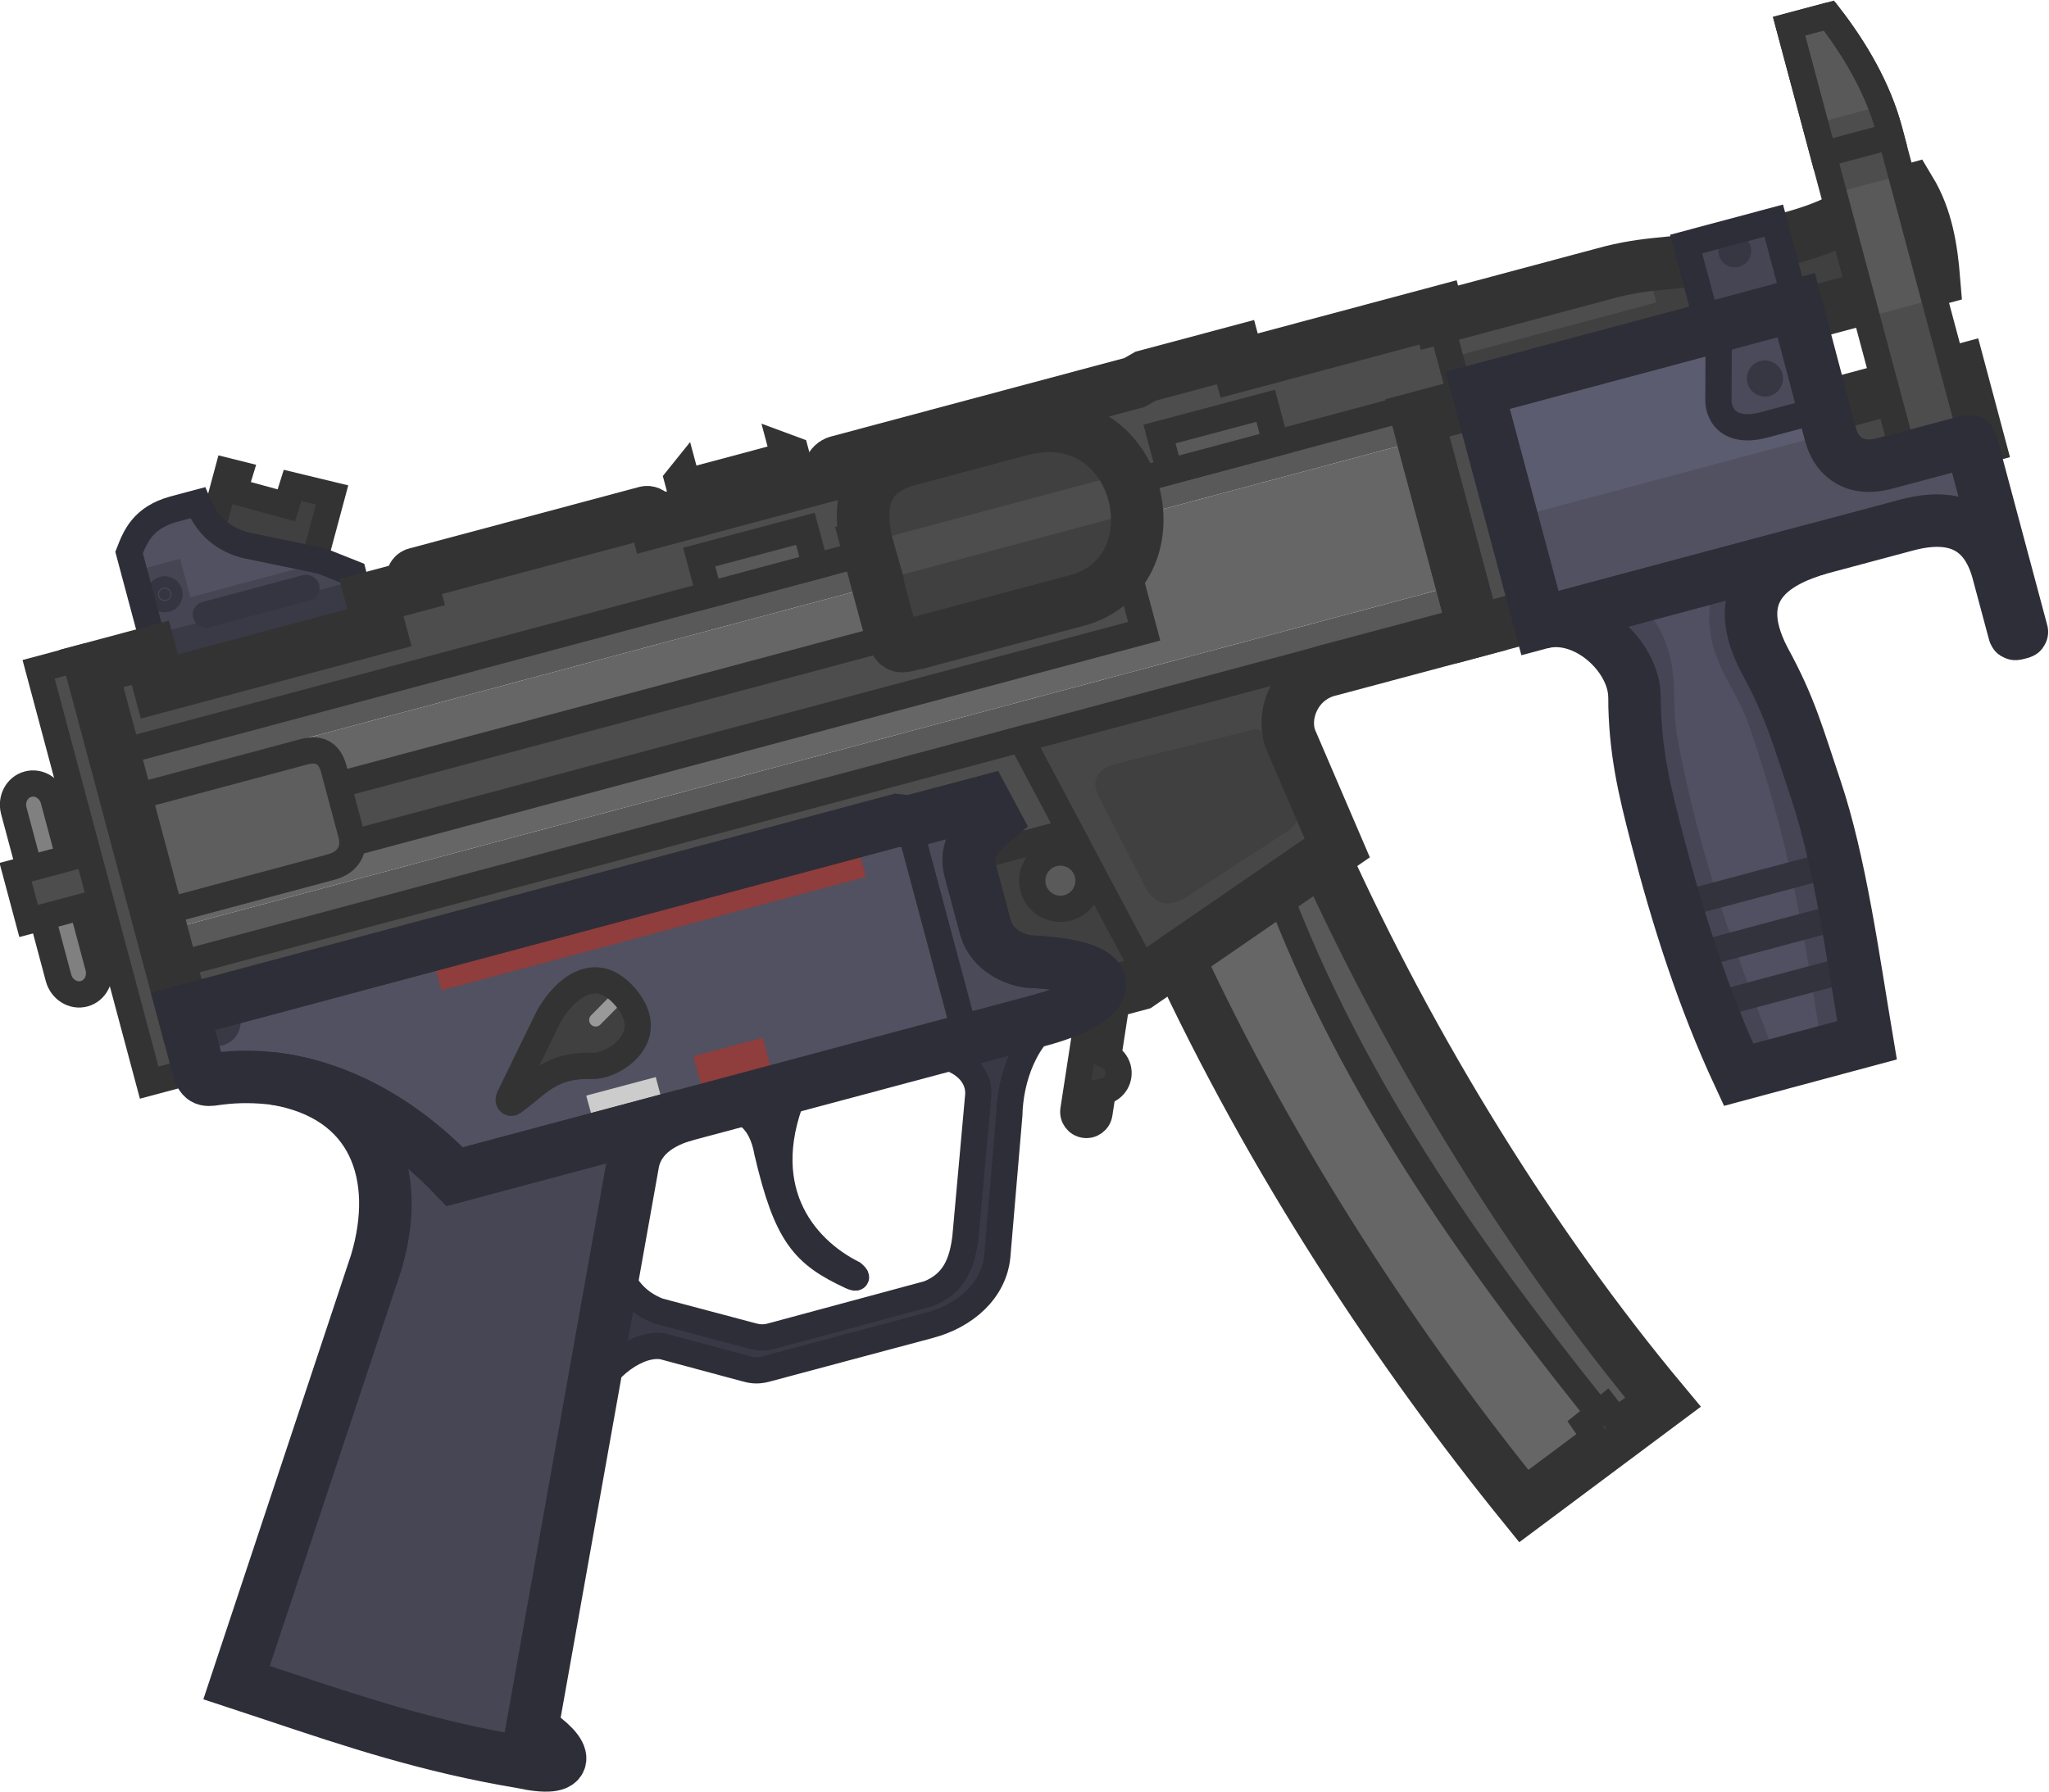 <?xml version="1.0" encoding="UTF-8" standalone="no"?>
<svg
   width="108.668"
   height="95.078"
   viewBox="0 0 108.668 95.078"
   fill="none"
   version="1.1"
   id="svg73"
   xmlns="http://www.w3.org/2000/svg"
   xmlns:svg="http://www.w3.org/2000/svg">
  <g
     clip-path="url(#clip0_3608_4683)"
     id="g73"
     transform="matrix(0.976,0.262,-0.262,0.976,15.951,-21.996)">
    <path
       d="m 56.935,62.722 -0.003,0.002 -5.92,3.418 c 2.084,-0.778 3.652,-0.05 3.881,1.212 l 1.28,7.358 c 0.184,1.322 0.078,2.47 -1.103,3.359 l -7.418,4.306 c -0.388,0.212 -0.676,0.244 -1.117,0.234 l -4.91,0.013 C 40.483,82.507 39.379,81.9 38.745,80.547 l 0.628,7.313 c 0.452,-2.111 1.978,-3.573 3.142,-3.505 l 4.182,0.002 c 0.441,0.011 0.728,-0.022 1.117,-0.234 l 7.711,-4.452 c 1.72,-0.98 2.813,-2.658 2.52,-4.428 l -1.315,-7.338 c -0.437,-1.781 -0.339,-4.263 1.221,-5.827 -0.3,0.211 -0.639,0.426 -1.015,0.644 z"
       fill="#393946"
       stroke="#2e2e38"
       stroke-width="1.378"
       stroke-miterlimit="3.994"
       id="path1" />
    <path
       d="m 67.68,21.637 3e-4,5e-4 2.073,3.59 -2.148,1.24 0.317,0.549 24.307,-14.034 C 91.673,11.43 91.01,9.938 89.793,8.765 87.011,10.394 87.382,11.024 84.62,12.681 l -2.53,1.46 c -2.605,1.48 -4.144,1.607 -6.353,2.844 z"
       fill="#404040"
       id="path2" />
    <path
       d="m 77.459,16.161 c -0.544,0.224 -1.104,0.481 -1.714,0.823 l -8.058,4.652 1.082,1.875 9.699,-5.6 z"
       fill="#4d4d4d"
       id="path3" />
    <path
       d="M 7.346,63.351 68.509,28.038 72.426,34.823 11.263,70.136 Z"
       fill="#666666"
       id="path4" />
    <path
       fill-rule="evenodd"
       clip-rule="evenodd"
       d="m 73.723,37.061 -1.293,-2.239 -61.165,35.313 0.952,1.648 39.991,-23.089 0.477,0.512 z"
       fill="#595959"
       id="path5" />
    <path
       d="m 67.805,26.809 3.476,-2.007 5.92,10.253 -3.476,2.007 z"
       fill="#4d4d4d"
       stroke="#333333"
       stroke-width="2.756"
       stroke-miterlimit="3.994"
       id="path6" />
    <path
       d="M 6.441,61.778 67.605,26.466 68.511,28.036 7.348,63.349 Z"
       fill="#595959"
       id="path7" />
    <path
       d="m 13.966,49.431 0.001,-3.741 -2.13,0.054 -0.046,1.095 -2.828,-0.013 0.031,-0.931 -0.638,0.011 -0.001,3.609"
       fill="#404040"
       stroke="#333333"
       stroke-width="1.378"
       stroke-miterlimit="3.994"
       id="path8" />
    <path
       d="m 4.463,51.373 2.685,4.65 -0.242,0.14 0.915,1.585 10.352,-5.977 -0.816,-1.413 -0.535,0.309 -0.715,-1.281 -1.772,-0.207 -4.108,0.238 C 8.821,49.402 7.936,48.779 7.261,47.913 L 6.117,48.574 C 4.693,49.419 4.561,50.46 4.463,51.373 Z"
       fill="#454554"
       id="path9" />
    <path
       d="m 4.966,52.245 2.164,-1.249 1.044,1.809 6.26,-3.614 -0.101,-0.012 -4.108,0.238 C 8.82,49.401 7.936,48.779 7.261,47.913 l -1.144,0.66 c -1.424,0.845 -1.557,1.886 -1.654,2.799 z"
       fill="#515162"
       id="path10" />
    <path
       d="m 16.291,49.721 -9.588,5.536 0.442,0.766 -0.242,0.14 0.915,1.585 10.352,-5.977 -0.816,-1.413 -0.535,0.309 z"
       fill="#3a3a46"
       id="path11" />
    <path
       d="M 7.09,52.855 C 7.172,52.997 7.124,53.178 6.982,53.26 6.84,53.342 6.659,53.293 6.577,53.151 6.495,53.01 6.544,52.828 6.685,52.746 6.827,52.664 7.009,52.713 7.09,52.855 Z"
       fill="#353541"
       stroke="#353541"
       stroke-width="1.302"
       stroke-miterlimit="3.994"
       id="path12" />
    <path
       d="m 4.463,51.373 2.685,4.65 -0.242,0.14 0.915,1.585 10.352,-5.977 -0.816,-1.413 -0.535,0.309 -0.715,-1.281 -1.772,-0.207 -4.108,0.238 C 8.821,49.402 7.936,48.779 7.261,47.913 L 6.117,48.574 C 4.693,49.419 4.561,50.46 4.463,51.373 Z"
       stroke="#2e2e38"
       stroke-width="1.378"
       stroke-miterlimit="3.994"
       id="path13" />
    <path
       d="m 32.178,41.805 -0.934,-1.618 0.234,-0.531 0.305,0.527 4.54,-2.621 -0.301,-0.521 0.808,0.075 0.867,1.502"
       fill="#404040"
       stroke="#333333"
       stroke-width="1.378"
       stroke-miterlimit="3.994"
       id="path14" />
    <path
       d="M 6.905,56.164 4.128,57.767 6.445,61.781 69.757,25.228 67.539,21.387 58.181,26.79 57.815,26.156 53.581,28.6 53.108,29.072 39.218,37.091 c -0.43,0.211 -0.406,0.631 -0.298,0.819 l -8.175,4.72 c -0.118,-0.212 -0.41,-0.454 -0.637,-0.328 l -10.787,6.228 c -0.273,0.13 -0.142,0.484 -0.015,0.705 L 17.356,50.36 18.172,51.773 7.82,57.749 Z"
       fill="#4d4d4d"
       stroke="#333333"
       stroke-width="1.378"
       stroke-miterlimit="3.994"
       id="path15" />
    <path
       d="m 51.188,55.472 4.776,-2.758 5.941,6.366 -0.362,0.419 -2.176,1.256 c 0.695,-1.072 -0.368,-1.645 -3.787,-0.885 -0.689,0.077 -1.929,-0.06 -2.581,-1.096 l -1.54,-2.667 C 51.323,55.889 51.236,55.677 51.188,55.472 Z"
       fill="#404040"
       id="path16" />
    <path
       d="m 62.919,57.377 c 7.837,9.393 16.86,17.301 25.212,23.362 l 5.642,-7.161 C 85.074,67.454 76.289,59.228 68.961,50.278"
       fill="#666666"
       id="path17" />
    <path
       d="m 68.962,50.278 c 7.328,8.95 16.113,17.176 24.812,23.3 l -1.854,2.353 C 82.789,69.313 73.891,62.131 67.045,52.53 Z"
       fill="#595959"
       stroke="#333333"
       stroke-width="1.378"
       stroke-miterlimit="3.994"
       id="path18" />
    <path
       d="m 62.919,57.377 c 7.837,9.393 16.86,17.301 25.212,23.362 l 5.642,-7.161 C 85.074,67.454 76.289,59.228 68.961,50.278"
       stroke="#333333"
       stroke-width="2.756"
       stroke-miterlimit="3.994"
       id="path19" />
    <path
       d="m 65.981,45.17 c -0.95,-1.121 -0.743,-3.308 1.006,-4.212 L 66.644,40.364 52.215,48.7 l 9.694,10.388 7.81,-9.177 z"
       fill="#474747"
       stroke="#333333"
       stroke-width="1.378"
       stroke-miterlimit="3.994"
       id="path20" />
    <path
       d="m 41.943,71.375 c 1.15,-0.214 2.254,0.054 3.035,1.725 2.113,3.933 3.218,4.666 5.938,5.14 0.338,0.049 0.323,-0.03 0.043,-0.163 -2.87,-0.594 -6.325,-3.006 -5.39,-8.796 z"
       fill="#353541"
       stroke="#2e2e38"
       stroke-width="1.378"
       stroke-miterlimit="3.994"
       stroke-linecap="round"
       id="path21" />
    <path
       d="m 13.44,73.9 33.59,-19.399 0.653,-0.098 3.542,-2.037 0.75,0.799 c -0.597,0.87 -1.227,1.805 -0.515,2.947 l 1.54,2.667 c 0.652,1.036 1.892,1.173 2.582,1.096 5.199,-1.157 4.949,0.772 1.354,2.849 l -27.474,15.862 c -4.786,-2.924 -9.625,-3.267 -13.277,-1.769 -0.54,0.222 -0.78,0.407 -1.138,-0.135 z"
       fill="#515161"
       id="path22" />
    <path
       d="m 51.221,52.364 -3.542,2.038 -0.064,0.009 5.928,10.267 3.388,-1.956 c 3.595,-2.078 3.845,-4.006 -1.354,-2.849 -0.689,0.077 -1.929,-0.06 -2.581,-1.096 L 51.456,56.11 c -0.712,-1.142 -0.082,-2.076 0.515,-2.947 z"
       fill="#4a4a59"
       stroke="#2e2e38"
       stroke-width="1.378"
       stroke-miterlimit="3.994"
       id="path23" />
    <path
       d="m 64.545,45.381 2.4,2.817 c 0.444,0.464 0.684,0.628 0.005,1.562 l -4.323,4.817 c -0.697,0.625 -1.245,0.664 -1.989,0.058 l -3.623,-3.992 c -0.692,-0.706 -0.611,-1.43 0.291,-1.962 l 6.035,-3.344 c 1.039,-0.645 0.827,-0.3 1.203,0.044 z"
       fill="#404040"
       id="path24" />
    <path
       d="M 4.006,64.951 C 3.686,64.398 3.008,64.191 2.491,64.49 1.974,64.788 1.814,65.479 2.133,66.032 l 4.538,7.86 c 0.32,0.554 0.998,0.76 1.515,0.462 0.517,-0.299 0.677,-0.989 0.358,-1.543 z"
       fill="#808080"
       stroke="#333333"
       stroke-width="1.378"
       stroke-miterlimit="3.994"
       id="path25" />
    <path
       d="m 7.487,66.566 -4.428,2.557 1.325,2.295 4.467,-2.579"
       fill="#4d4d4d"
       id="path26" />
    <path
       d="m 7.487,66.566 -4.428,2.557 1.325,2.295 4.467,-2.579"
       stroke="#333333"
       stroke-width="1.378"
       stroke-miterlimit="3.994"
       id="path27" />
    <path
       d="M 3.785,57.182 1.465,58.522 12.695,77.973 15.016,76.634"
       fill="#4d4d4d"
       stroke="#333333"
       stroke-width="1.378"
       stroke-miterlimit="3.994"
       id="path28" />
    <path
       d="m 73.375,29.585 21.392,-12.351 1.849,3.204 -21.392,12.351"
       fill="#474747"
       stroke="#333333"
       stroke-width="2.756"
       stroke-miterlimit="3.994"
       id="path29" />
    <path
       d="m 15.916,75.082 c 0.606,-0.35 0.814,-1.125 0.464,-1.731 -0.35,-0.606 -1.125,-0.814 -1.731,-0.464 -0.606,0.35 -0.814,1.125 -0.464,1.731 0.35,0.606 1.125,0.814 1.731,0.464 z"
       fill="#393946"
       id="path30" />
    <path
       d="M 10.315,68.493 56.985,41.548 55.416,38.831 8.746,65.776"
       fill="#4d4d4d"
       stroke="#333333"
       stroke-width="1.378"
       stroke-miterlimit="3.994"
       id="path31" />
    <path
       d="m 41.981,41.318 1.66,2.875 c 1.146,1.954 1.089,1.453 2.022,1.035 l 7.688,-4.439 c 4.591,-2.984 0.289,-10.92 -5.306,-7.812 l -5.225,3.017 c -2.243,1.249 -2.214,3.042 -0.839,5.324 z"
       fill="#404040"
       id="path32" />
    <path
       d="M 7.678,63.921 16.05,59.087 c 0.735,-0.421 1.308,-0.257 1.727,0.463 l 1.785,3.092 c 0.388,0.687 0.274,1.456 -0.638,1.96 l -8.137,4.703"
       fill="#5e5e5e"
       stroke="#333333"
       stroke-width="1.378"
       stroke-miterlimit="3.994"
       stroke-linecap="round"
       id="path33" />
    <path
       d="m 39.912,69.231 3.271,-1.888 1.195,2.07 -3.257,1.881 z"
       fill="#8f3d3d"
       id="path34" />
    <path
       d="m 35.023,72.686 3.271,-1.888 1.195,2.071 -3.257,1.881 z"
       fill="#cccccc"
       id="path35" />
    <path
       d="m 25.047,67.253 19.981,-11.536 1.195,2.071 -19.968,11.528 z"
       fill="#8f3d3d"
       id="path36" />
    <path
       d="m 18.988,76.066 c 5.318,-0.534 7.797,3.204 7.66,7.942 L 25.289,107.2 c 0.757,0.041 1.511,0.087 2.267,0.133 4.141,0.251 8.333,0.506 13.271,0.024 2.733,-0.125 2.314,-1.073 0.068,-1.802 L 38.318,75.575 c -0.123,-1.075 0.341,-2.274 2.021,-3.274 l -10.881,6.282 C 25.817,76.359 22.145,75.628 18.988,76.066 Z"
       fill="#464654"
       stroke="#2e2e38"
       stroke-width="2.756"
       stroke-miterlimit="3.994"
       id="path37" />
    <path
       d="m 92.226,75.542 -1.263,-0.953 -0.839,1.143 1.17,0.993 z"
       fill="#404040"
       stroke="#333333"
       stroke-width="1.378"
       stroke-miterlimit="3.994"
       id="path38" />
    <path
       d="m 35.424,67.039 -0.956,1.683 z"
       fill="#404040"
       id="path39" />
    <path
       d="m 31.437,73.975 c 1.033,-1.291 1.369,-2.379 3.512,-2.885 1.02,-0.241 3.017,-2.326 0.743,-3.915 -2.274,-1.589 -3.408,0.95 -3.659,2.067 l -0.884,4.563 c -0.058,0.196 0.122,0.365 0.255,0.211 z"
       fill="#404040"
       id="path40" />
    <path
       d="m 12.219,71.784 1.221,2.115 33.589,-19.399 0.652,-0.098 3.542,-2.037 0.75,0.799 c -0.482,0.703 -0.986,1.448 -0.786,2.311 l 4.776,-2.758 -3.753,-4.022 z"
       fill="#4d4d4d"
       stroke="#333333"
       stroke-width="1.378"
       stroke-miterlimit="3.994"
       id="path41" />
    <path
       d="m 56.87,56.616 c 0.706,-0.408 0.949,-1.311 0.541,-2.018 -0.408,-0.707 -1.311,-0.949 -2.018,-0.541 -0.707,0.408 -0.949,1.311 -0.541,2.018 0.408,0.707 1.311,0.949 2.018,0.541 z"
       fill="#5a5a5a"
       stroke="#333333"
       stroke-width="1.378"
       stroke-miterlimit="3.994"
       id="path42" />
    <path
       d="m 60.672,67.387 c -0.378,0.042 -0.719,-0.231 -0.76,-0.61 l -0.661,-6.004 c -0.042,-0.378 0.231,-0.719 0.61,-0.76 0.378,-0.042 0.719,0.231 0.76,0.61 l 0.326,2.965 c 0.265,0.056 0.506,0.22 0.652,0.473 0.273,0.473 0.111,1.079 -0.362,1.352 -0.028,0.016 -0.056,0.03 -0.085,0.044 l 0.129,1.17 c 0.042,0.378 -0.231,0.719 -0.61,0.76 z"
       fill="#3b3b3b"
       stroke="#333333"
       stroke-width="1.378"
       stroke-miterlimit="3.994"
       id="path43" />
    <path
       d="m 33.42,43.844 1.021,1.768 4.995,-2.884 -1.018,-1.763 z"
       fill="#595959"
       stroke="#333333"
       stroke-width="1.378"
       stroke-miterlimit="3.994"
       id="path44" />
    <path
       d="m 55.076,31.343 1.021,1.769 4.995,-2.884 -1.018,-1.763 z"
       fill="#595959"
       stroke="#333333"
       stroke-width="1.378"
       stroke-miterlimit="3.994"
       id="path45" />
    <path
       d="m 35.136,66.86 c -0.002,0.004 -0.004,0.007 -0.006,0.011 l -0.955,1.682 c -0.045,0.079 -0.056,0.173 -0.032,0.261 0.024,0.088 0.082,0.162 0.162,0.207 0.079,0.045 0.173,0.056 0.261,0.032 0.088,-0.024 0.162,-0.082 0.207,-0.162 l 0.958,-1.684 C 35.717,67.198 35.703,67.188 35.689,67.178 35.497,67.044 35.312,66.939 35.136,66.86 Z"
       fill="#999999"
       id="path46" />
    <path
       d="m 31.437,73.975 c 1.033,-1.291 1.369,-2.379 3.512,-2.885 1.02,-0.241 3.017,-2.326 0.743,-3.915 -2.274,-1.589 -3.408,0.95 -3.659,2.067 l -0.884,4.563 c -0.058,0.196 0.122,0.365 0.255,0.211 z"
       stroke="#333333"
       stroke-width="1.378"
       stroke-miterlimit="3.994"
       id="path47" />
    <rect
       x="8.254"
       y="53.226"
       width="6.846"
       height="1.378"
       rx="0.689"
       transform="rotate(-30,8.254,53.226)"
       fill="#353541"
       id="rect47" />
    <path
       d="M 42.754,42.663 41.978,41.318 C 41.879,41.154 41.787,40.992 41.702,40.833 l 12.204,-7.046 c 0.478,0.523 0.849,1.146 1.085,1.811 z"
       fill="#4d4d4d"
       id="path48" />
    <path
       d="m 41.981,41.318 1.66,2.875 c 1.146,1.954 1.089,1.453 2.022,1.035 l 7.688,-4.439 c 4.591,-2.984 0.289,-10.92 -5.306,-7.812 l -5.225,3.017 c -2.243,1.249 -2.214,3.042 -0.839,5.324 z"
       stroke="#333333"
       stroke-width="2.756"
       stroke-miterlimit="3.994"
       id="path49" />
    <path
       d="m 91.498,19.527 1.676,2.903 3.18,-1.836 -1.676,-2.903 z"
       fill="#595959"
       id="path50" />
    <path
       d="m 6.905,56.164 -2.777,1.603 9.313,16.131 33.589,-19.399 0.653,-0.098 3.542,-2.038 0.75,0.799 c -0.482,0.703 -0.986,1.448 -0.786,2.311 0.048,0.205 0.135,0.417 0.271,0.636 l 1.54,2.667 c 0.652,1.036 1.892,1.173 2.582,1.096 3.418,-0.76 4.481,-0.187 3.786,0.885 l 2.176,-1.256 8.174,-9.592 -3.739,-4.741 c -0.95,-1.121 -0.745,-3.312 1.004,-4.215 L 73.724,37.062 67.925,27.017 92.232,12.984 C 91.676,11.43 91.013,9.937 89.796,8.765 c -1.408,0.824 -2.008,1.393 -2.616,1.968 -0.593,0.561 -1.193,1.129 -2.558,1.948 l -2.53,1.46 c -1.371,0.779 -2.446,1.183 -3.479,1.571 -0.931,0.35 -1.827,0.686 -2.873,1.272 L 67.683,21.637 67.539,21.387 58.181,26.79 57.815,26.156 53.581,28.6 53.108,29.072 39.218,37.091 c -0.43,0.211 -0.406,0.631 -0.298,0.819 l -8.175,4.72 c -0.118,-0.212 -0.41,-0.454 -0.637,-0.328 l -10.787,6.228 c -0.273,0.13 -0.142,0.484 -0.015,0.705 L 17.356,50.36 18.172,51.773 7.82,57.749 Z"
       stroke="#333333"
       stroke-width="2.756"
       stroke-miterlimit="3.994"
       id="path51" />
    <path
       d="m 13.44,73.9 33.59,-19.399 0.653,-0.098 3.542,-2.037 0.75,0.799 c -0.597,0.87 -1.227,1.805 -0.515,2.947 l 1.54,2.667 c 0.652,1.036 1.892,1.173 2.582,1.096 5.199,-1.157 4.949,0.772 1.354,2.849 l -27.474,15.862 c -4.786,-2.924 -9.625,-3.267 -13.277,-1.769 -0.54,0.222 -0.78,0.407 -1.138,-0.135 z"
       stroke="#2e2e38"
       stroke-width="2.756"
       stroke-miterlimit="3.994"
       id="path52" />
    <path
       d="m 76.934,35.752 -6.324,-10.954 14.988,-8.654 3.103,5.409 0.416,0.721 c 0.461,0.776 1.489,1.644 3.171,0.666 l 3.9,-2.252 c 0.059,-0.039 0.104,-0.022 0.144,0.039 l 5.122,8.871 c 0.049,0.067 0.032,0.061 -0.026,0.098 l -0.184,0.106 c -0.089,0.056 -0.112,0.036 -0.148,-0.04 L 99.42,26.863 C 98.213,24.841 96.474,24.488 94.219,25.772 l -4.195,2.422 -13.008,7.51 z"
       fill="#515162"
       id="path53" />
    <path
       d="m 89.064,22.184 -0.364,-0.631 -3.103,-5.409 -14.988,8.654 3.482,6.031 z"
       fill="#5c5c70"
       id="path54" />
    <path
       d="m 82.726,38.2 c -0.561,-2.04 -3.606,-3.667 -5.709,-2.497 l 13.008,-7.51 c -1.6,1.003 -4.29,3.037 -1.212,6.373 1.961,2.051 2.716,3.387 4.362,5.861 2.219,3.333 4.235,8.133 6.014,12.025 l -6.041,3.497 c -2.806,-3.353 -5.178,-7.03 -7.406,-10.96 -1.302,-2.295 -2.28,-4.107 -3.017,-6.789 z"
       fill="#505062"
       id="path55" />
    <path
       d="m 81.218,33.278 -4.201,2.425 c 2.103,-1.171 5.148,0.456 5.709,2.497 0.737,2.682 1.715,4.494 3.017,6.789 2.228,3.93 4.6,7.606 7.406,10.96 L 95.023,54.864 C 94.79,54.542 94.557,54.221 94.324,53.9 91.27,49.693 88.246,45.528 85.463,39.701 85.168,39.083 84.975,38.441 84.784,37.804 84.514,36.9 84.246,36.007 83.691,35.204 82.962,34.149 82.282,33.622 81.218,33.278 Z"
       fill="#454555"
       id="path56" />
    <path
       d="M 97.1,53.662 C 96.944,53.314 96.79,52.967 96.635,52.62 94.534,47.902 92.471,43.271 88.833,37.972 88.445,37.407 87.985,36.919 87.529,36.435 86.882,35.749 86.242,35.071 85.824,34.189 85.234,32.943 85.144,32.052 85.451,30.834 l 4.575,-2.641 c -1.6,1.003 -4.29,3.037 -1.212,6.373 1.637,1.712 2.434,2.927 3.61,4.721 0.233,0.355 0.48,0.732 0.752,1.14 1.852,2.783 3.564,6.587 5.113,10.032 0.307,0.682 0.607,1.35 0.901,1.993 z"
       fill="#454555"
       id="path57" />
    <path
       d="m 88.032,48.833 c -0.244,-0.388 -0.485,-0.779 -0.724,-1.173 1.091,-0.631 2.433,-1.405 3.771,-2.176 1.355,-0.781 2.708,-1.56 3.795,-2.186 0.214,0.4 0.427,0.809 0.637,1.224 -1.078,0.621 -2.41,1.388 -3.745,2.157 -1.324,0.763 -2.651,1.528 -3.734,2.154 z"
       fill="#33333d"
       id="path58" />
    <path
       d="m 89.548,51.155 c -0.258,-0.38 -0.513,-0.763 -0.765,-1.15 1.138,-0.658 2.599,-1.5 4.055,-2.34 1.153,-0.664 2.303,-1.327 3.29,-1.895 0.2,0.413 0.398,0.83 0.594,1.249 -0.966,0.556 -2.081,1.198 -3.198,1.842 -1.425,0.821 -2.852,1.645 -3.976,2.294 z"
       fill="#33333d"
       id="path59" />
    <path
       d="m 91.163,53.427 c -0.276,-0.37 -0.547,-0.744 -0.815,-1.121 0.025,-0.015 0.051,-0.029 0.076,-0.044 1.16,-0.671 2.696,-1.557 4.227,-2.439 0.914,-0.527 1.827,-1.053 2.658,-1.532 0.193,0.422 0.384,0.843 0.572,1.261 -0.8,0.461 -1.671,0.963 -2.544,1.466 -1.51,0.871 -3.023,1.743 -4.175,2.409 z"
       fill="#33333d"
       id="path60" />
    <path
       d="m 85.642,16.213 -2.337,-4.047 -4.122,2.38 2.337,4.047"
       fill="#454554"
       id="path61" />
    <path
       d="m 82.726,38.2 c -0.561,-2.04 -3.606,-3.667 -5.709,-2.497 l 13.008,-7.51 c -1.6,1.003 -4.29,3.037 -1.212,6.373 1.961,2.051 2.716,3.387 4.362,5.861 2.219,3.333 4.235,8.133 6.014,12.025 l -6.041,3.497 c -2.806,-3.353 -5.178,-7.03 -7.406,-10.96 -1.302,-2.295 -2.28,-4.107 -3.017,-6.789 z"
       stroke="#2e2e38"
       stroke-width="2.756"
       stroke-miterlimit="3.994"
       id="path62" />
    <path
       d="m 81.972,18.33 0.953,3.615 c 0.149,0.699 0.912,1.683 2.616,0.74 l 2.865,-1.654 -2.764,-4.819 z"
       fill="#4a4a5a"
       stroke="#2e2e38"
       stroke-width="1.378"
       stroke-miterlimit="3.994"
       id="path63" />
    <path
       d="m 85.483,21.11 c 0.453,-0.262 0.609,-0.841 0.347,-1.295 -0.262,-0.453 -0.841,-0.609 -1.294,-0.347 -0.453,0.262 -0.609,0.841 -0.347,1.295 0.262,0.453 0.841,0.609 1.294,0.347 z"
       fill="#373743"
       id="path64" />
    <path
       d="m 82.176,14.979 c 0.412,-0.238 0.553,-0.765 0.315,-1.177 -0.238,-0.412 -0.765,-0.553 -1.177,-0.315 -0.412,0.238 -0.553,0.765 -0.315,1.177 0.238,0.412 0.765,0.553 1.177,0.315 z"
       fill="#373743"
       id="path65" />
    <path
       d="m 85.642,16.213 -2.337,-4.047 -4.122,2.38 2.337,4.047"
       stroke="#2e2e38"
       stroke-width="1.378"
       stroke-miterlimit="3.994"
       id="path66" />
    <path
       d="M 93.17,22.428 81.434,2.1 83.311,1.016 c 1.789,1.356 3.5,3.044 4.628,5.008 l 8.412,14.569"
       fill="#4d4d4d"
       id="path67" />
    <path
       d="m 83.311,1.016 -1.878,1.084 3.479,6.025 3.18,-1.836 -0.153,-0.266 C 86.811,4.059 85.1,2.372 83.311,1.016 Z"
       fill="#595959"
       id="path68" />
    <path
       d="M 87.201,4.88 84.082,6.681 84.917,8.127 88.097,6.291 87.944,6.026 C 87.718,5.633 87.469,5.251 87.201,4.88 Z"
       fill="#4d4d4d"
       id="path69" />
    <path
       d="m 83.311,1.016 -1.878,1.084 3.479,6.025 3.18,-1.836 -0.153,-0.266 C 86.811,4.059 85.1,2.372 83.311,1.016 Z"
       stroke="#333333"
       stroke-width="1.378"
       stroke-miterlimit="3.994"
       id="path70" />
    <path
       d="M 89.163,8.138 92.522,13.957 89.342,15.792 85.971,9.953 Z"
       fill="#595959"
       id="path71" />
    <path
       d="M 93.17,22.428 81.434,2.1 83.311,1.016 c 1.789,1.356 3.5,3.044 4.628,5.008 l 8.412,14.569"
       stroke="#333333"
       stroke-width="1.378"
       stroke-miterlimit="3.994"
       id="path72" />
    <path
       d="m 76.934,35.752 -6.324,-10.954 14.988,-8.654 3.103,5.409 0.416,0.721 c 0.461,0.776 1.489,1.644 3.171,0.666 l 3.9,-2.252 c 0.059,-0.039 0.104,-0.022 0.144,0.039 l 5.122,8.871 c 0.049,0.067 0.032,0.061 -0.026,0.098 l -0.184,0.106 c -0.089,0.056 -0.112,0.036 -0.148,-0.04 L 99.42,26.863 C 98.213,24.841 96.474,24.488 94.219,25.772 l -4.195,2.422 z m 0,0 0.083,-0.048"
       stroke="#2e2e38"
       stroke-width="2.756"
       stroke-miterlimit="3.994"
       id="path73" />
  </g>
  <defs
     id="defs73">
    <clipPath
       id="clip0_3608_4683">
      <rect
         width="110"
         height="110"
         fill="#ffffff"
         id="rect73"
         x="0"
         y="0" />
    </clipPath>
  </defs>
</svg>
